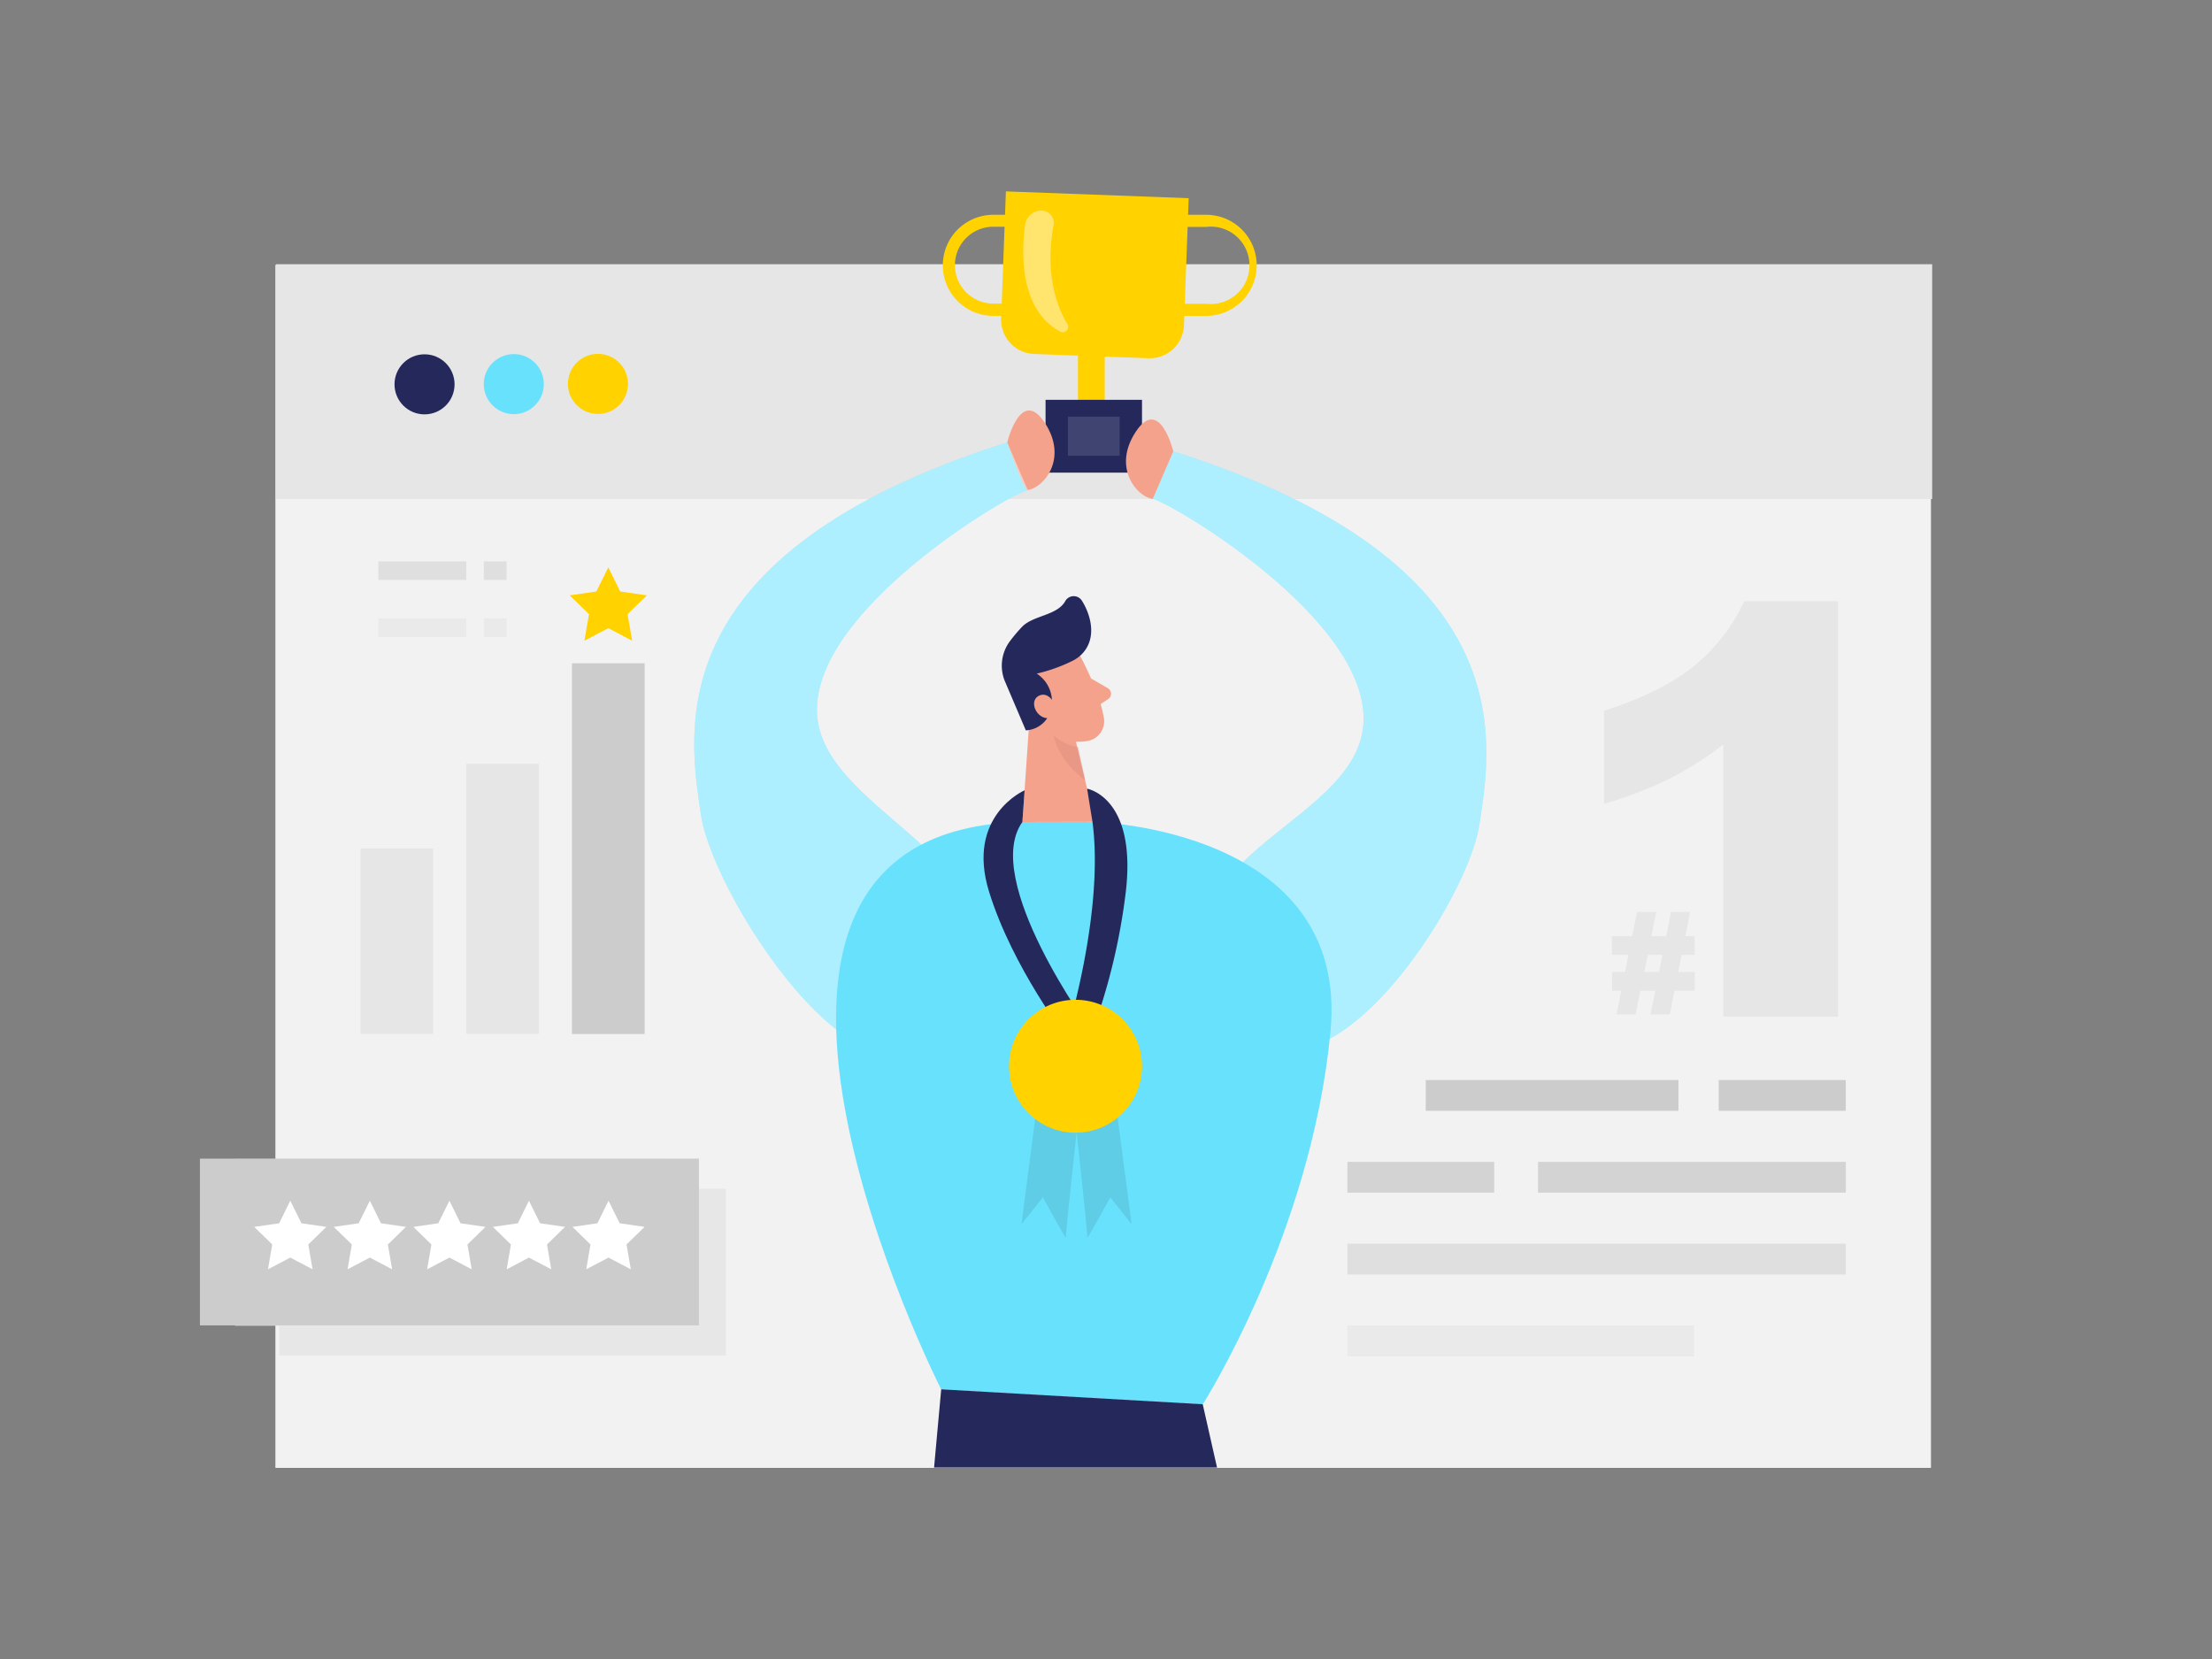 <svg id="Layer_1" data-name="Layer 1" xmlns="http://www.w3.org/2000/svg" viewBox="0 0 400 300"><rect x="0" y="0" width="400" height="300" fill="#808080" stroke="none"/><title>_</title><rect x="50.19" y="47.41" width="299.38" height="217.54" transform="matrix(1, 0, 0, 1, -0.39, 0.49)" fill="#f2f2f2"/><rect x="49.91" y="47.78" width="299.49" height="42.46" fill="#e6e6e6"/><circle cx="76.77" cy="69.5" r="5.43" fill="#24285b"/><circle cx="92.91" cy="69.46" r="5.43" fill="#68e1fd"/><circle cx="108.13" cy="69.42" r="5.43" fill="#ffd200"/><path d="M195.31,118.58s3.48,6.35,4.31,11.23a3.63,3.63,0,0,1-3,4.19c-2.46.39-5.9.19-8.19-3l-4.53-4.92a6.49,6.49,0,0,1-.19-7.51C186.25,114.24,193.37,114.6,195.31,118.58Z" fill="#f4a28c"/><polygon points="186.51 124.96 184.88 148.64 198 148.61 193.92 131.39 186.51 124.96" fill="#f4a28c"/><path d="M193.78,119.58a29.3,29.3,0,0,1-6.31,2.23,6,6,0,0,1,2.67,6.06,4.93,4.93,0,0,1-4.64,4.2l-3.65-8.57a7.4,7.4,0,0,1,.76-7.53,28.86,28.86,0,0,1,2.23-2.64c2-2.07,6.33-2,7.8-4.64a1.75,1.75,0,0,1,3-.07c1.53,2.42,2.86,6.7,0,9.66A6.46,6.46,0,0,1,193.78,119.58Z" fill="#24285b"/><path d="M190.76,127.36s-1.17-2.53-3-1.49-.16,4.71,2.6,3.91Z" fill="#f4a28c"/><path d="M197.3,122.69l3,1.74a1.16,1.16,0,0,1,.07,2L198,128Z" fill="#f4a28c"/><path d="M195,135.12a8.58,8.58,0,0,1-4.45-2.14s.57,4.31,5.71,8.15Z" fill="#ce8172" opacity="0.31"/><rect x="194.93" y="61.14" width="4.84" height="14.97" fill="#ffd200"/><path d="M181.33,35.23h33.09a0,0,0,0,1,0,0v23a6.19,6.19,0,0,1-6.19,6.19H187.53a6.19,6.19,0,0,1-6.19-6.19v-23A0,0,0,0,1,181.33,35.23Z" transform="translate(2 -7.37) rotate(2.14)" fill="#ffd200"/><rect x="189.07" y="72.3" width="17.44" height="13.17" fill="#24285b"/><rect x="193.12" y="75.35" width="9.35" height="7.06" fill="#fff" opacity="0.13"/><path d="M195.56,57.12H179.63a9.14,9.14,0,0,1,0-18.28h15.93ZM179.63,41a6.95,6.95,0,1,0,0,13.9h13.74V41Z" fill="#ffd200"/><path d="M218.11,57.12H202.19V38.84h15.92a9.14,9.14,0,0,1,0,18.28Zm-13.74-2.19h13.74a7,7,0,1,0,0-13.9H204.37Z" fill="#ffd200"/><path d="M185.37,40.63c-.65,4.81-1.09,15.12,6.13,19.21a1,1,0,0,0,1.42-1.4c-1.84-3.12-4-9-2.4-17.71a2.24,2.24,0,0,0-2.21-2.65h0A3,3,0,0,0,185.37,40.63Z" fill="#fff" opacity="0.43"/><path d="M182.14,80l3.72,8.63c-2.74.32-39.41,21.77-38.1,40.68s41.64,27,26.58,53.87-45.25-20.56-47.54-35.62S118.63,100.16,182.14,80Z" fill="#68e1fd"/><path d="M185.86,88.6c2.75-.33,7.4-5.57,3.07-12.15S182.14,80,182.14,80,185.13,88.69,185.86,88.6Z" fill="#f4a28c"/><path d="M212.17,81.61l-3.72,8.62c2.74.33,39.41,21.77,38.1,40.68s-40.62,23.86-25.56,50.7,44.22-17.39,46.52-32.45S275.68,101.79,212.17,81.61Z" fill="#68e1fd"/><path d="M182.14,80l3.72,8.63c-2.74.32-39.41,21.77-38.1,40.68s41.64,27,26.58,53.87-45.25-20.56-47.54-35.62S118.63,100.16,182.14,80Z" fill="#fff" opacity="0.46"/><path d="M212.17,81.61l-3.72,8.62c2.74.33,39.41,21.77,38.1,40.68s-40.62,23.86-25.56,50.7,44.22-17.39,46.52-32.45S275.68,101.79,212.17,81.61Z" fill="#fff" opacity="0.46"/><path d="M212.17,81.61s-2.46-10.11-6.79-3.53.32,11.82,3.07,12.15Z" fill="#f4a28c"/><path d="M184.88,148.64l13.12,0s46.07,1.2,42.6,37.87-23.11,67.45-23.11,67.45l-47.29-2.7S118.87,150.09,184.88,148.64Z" fill="#68e1fd"/><path d="M185.28,142.91s-10.68,4.61-6.42,18.36,14.2,26.57,14.2,26.57l4.24-1.48s-19.93-27.26-12.42-37.72Z" fill="#24285b"/><path d="M196.58,142.62s9,1.51,7,18.65a112,112,0,0,1-6.23,25.7l-4.4-.22s6.75-21.81,4.61-38.11Z" fill="#24285b"/><path d="M187.67,198.62l-2.95,22.76,3.87-4.86s4.28,7.82,4.16,7.29,2.39-23.28,2.39-23.28Z" opacity="0.09"/><path d="M201.64,198.62l3,22.76-3.86-4.86s-4.29,7.82-4.16,7.29-2.4-23.28-2.4-23.28Z" opacity="0.09"/><circle cx="194.49" cy="192.81" r="12.02" fill="#ffd200"/><polygon points="220.08 265.38 217.49 253.93 170.2 251.23 168.91 265.38 220.08 265.38" fill="#24285b"/><rect x="50.47" y="214.95" width="80.81" height="30.15" fill="#666" opacity="0.08"/><rect x="42.48" y="209.58" width="77.57" height="30.15" fill="#e6e6e6"/><rect x="36.15" y="209.52" width="90.24" height="30.15" fill="#ccc"/><polygon points="52.49 217.13 54.51 221.21 59.01 221.86 55.75 225.04 56.52 229.53 52.49 227.41 48.46 229.53 49.23 225.04 45.97 221.86 50.48 221.21 52.49 217.13" fill="#fff"/><polygon points="66.88 217.13 68.89 221.21 73.4 221.86 70.14 225.04 70.91 229.53 66.88 227.41 62.85 229.53 63.62 225.04 60.36 221.86 64.86 221.21 66.88 217.13" fill="#fff"/><polygon points="81.27 217.13 83.28 221.21 87.79 221.86 84.53 225.04 85.3 229.53 81.27 227.41 77.24 229.53 78.01 225.04 74.75 221.86 79.25 221.21 81.27 217.13" fill="#fff"/><polygon points="95.65 217.13 97.67 221.21 102.17 221.86 98.92 225.04 99.68 229.53 95.65 227.41 91.63 229.53 92.39 225.04 89.13 221.86 93.64 221.21 95.65 217.13" fill="#fff"/><polygon points="110.04 217.13 112.06 221.21 116.56 221.86 113.3 225.04 114.07 229.53 110.04 227.41 106.01 229.53 106.78 225.04 103.52 221.86 108.03 221.21 110.04 217.13" fill="#fff"/><rect x="257.82" y="195.3" width="45.7" height="5.57" fill="#ccc"/><rect x="310.8" y="195.3" width="22.98" height="5.57" fill="#ccc"/><rect x="243.65" y="210.1" width="26.55" height="5.57" fill="#ccc" opacity="0.8"/><rect x="278.12" y="210.1" width="55.66" height="5.57" fill="#ccc" opacity="0.8"/><rect x="243.65" y="224.89" width="90.13" height="5.57" fill="#ccc" opacity="0.5"/><rect x="243.65" y="239.69" width="62.68" height="5.57" fill="#ccc" opacity="0.2"/><rect x="65.19" y="153.45" width="13.14" height="33.52" fill="#e6e6e6"/><rect x="84.31" y="138.11" width="13.14" height="48.86" fill="#e6e6e6"/><rect x="103.43" y="119.94" width="13.14" height="67.04" fill="#ccc"/><path d="M332.39,108.73v75.13H311.63V134.63a63.53,63.53,0,0,1-9.75,6.2,75.76,75.76,0,0,1-11.81,4.53V128.53q10.47-3.37,16.27-8.11a33,33,0,0,0,9.07-11.69Z" fill="#e6e6e6"/><path d="M293.86,175.77l.62-3.1h-3v-3.38h3.66l.88-4.38h3.48l-.89,4.38h2.69l.88-4.38h3.46l-.87,4.38h1.69v3.38h-2.37l-.62,3.1h3v3.38h-3.66l-.86,4.3h-3.48l.86-4.3h-2.7l-.87,4.3h-3.45l.86-4.3H291.5v-3.38Zm3.47,0H300l.62-3.1H298Z" fill="#e6e6e6"/><polygon points="110 102.59 112.15 106.96 116.97 107.66 113.48 111.06 114.31 115.86 110 113.59 105.68 115.86 106.51 111.06 103.02 107.66 107.84 106.96 110 102.59" fill="#ffd200"/><rect x="68.42" y="101.51" width="15.89" height="3.36" fill="#ccc" opacity="0.5"/><rect x="68.42" y="111.82" width="15.89" height="3.36" fill="#ccc" opacity="0.2"/><rect x="87.49" y="101.51" width="4.12" height="3.36" fill="#ccc" opacity="0.5"/><rect x="87.49" y="111.82" width="4.12" height="3.36" fill="#ccc" opacity="0.2"/></svg>
